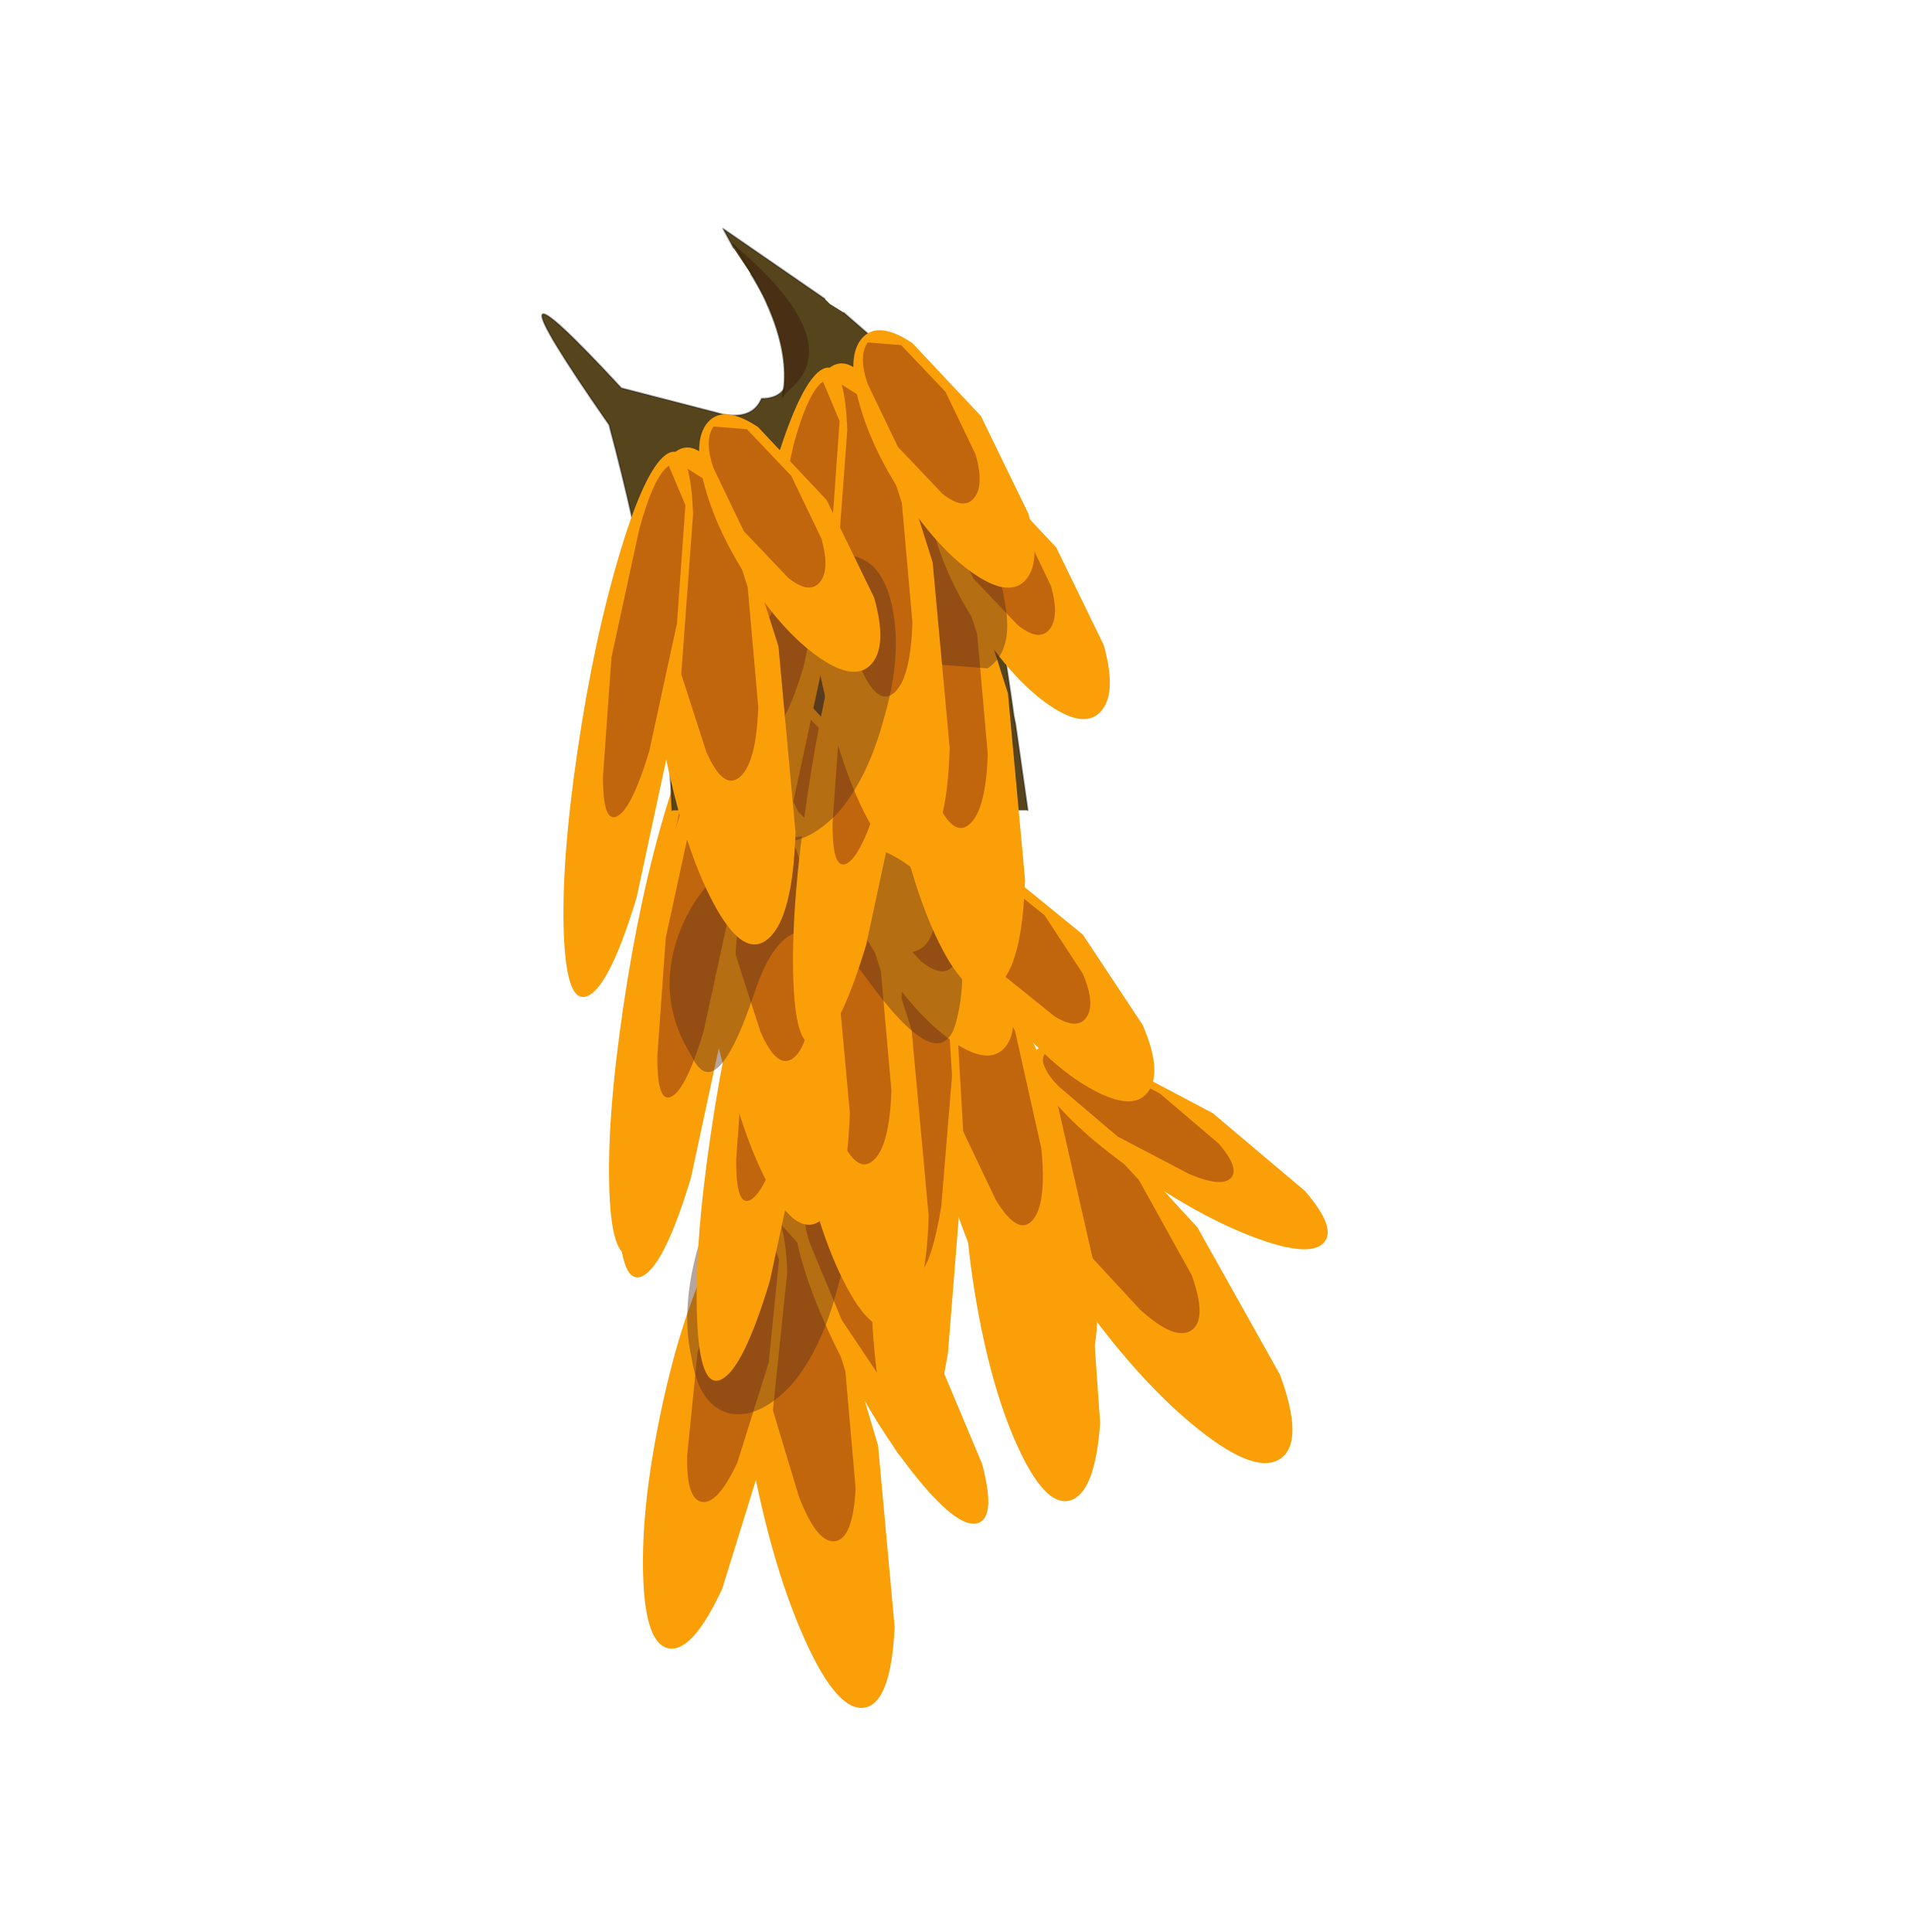 <?xml version="1.0" encoding="UTF-8" standalone="no"?>
<svg xmlns:xlink="http://www.w3.org/1999/xlink" height="440.0px" width="440.0px" xmlns="http://www.w3.org/2000/svg">
  <g transform="matrix(10.0, 0.0, 0.0, 10.0, 0.0, 0.0)">
    <use height="44.0" transform="matrix(0.909, 0.0, 0.0, 0.909, 2.0, 2.0)" width="44.0" xlink:href="#sprite0"/>
  </g>
  <defs>
    <g id="sprite0" transform="matrix(1.0, 0.0, 0.0, 1.0, 0.0, 0.0)">
      <use height="44.0" transform="matrix(1.0, 0.0, 0.0, 1.0, 0.0, 0.0)" width="44.0" xlink:href="#shape0"/>
      <use height="42.45" transform="matrix(0.878, 0.0, 0.0, 0.878, 11.26, 3.527)" width="23.35" xlink:href="#sprite1"/>
    </g>
    <g id="shape0" transform="matrix(1.0, 0.0, 0.0, 1.0, 0.0, 0.0)">
      <path d="M44.0 44.0 L0.0 44.0 0.0 0.0 44.0 0.0 44.0 44.0" fill="#43adca" fill-opacity="0.0" fill-rule="evenodd" stroke="none"/>
    </g>
    <g id="sprite1" transform="matrix(1.0, 0.0, 0.0, 1.0, -1.55, -0.6)">
      <use height="30.8" transform="matrix(1.0, 0.0, 0.0, 1.0, 2.85, 12.25)" width="22.05" xlink:href="#sprite2"/>
      <use height="30.65" transform="matrix(1.0, 0.0, 0.0, 1.0, 1.55, 0.6)" width="17.15" xlink:href="#sprite4"/>
    </g>
    <g id="sprite2" transform="matrix(1.0, 0.0, 0.0, 1.0, 8.2, 9.0)">
      <use height="30.8" transform="matrix(-1.0, 0.0, 0.0, 1.0, 13.85, -9.0)" width="22.05" xlink:href="#sprite3"/>
    </g>
    <g id="sprite3" transform="matrix(1.0, 0.0, 0.0, 1.0, 13.85, 9.0)">
      <use height="9.9" transform="matrix(-1.542, -1.046, 0.805, -1.111, -10.087, 15.55)" width="2.1" xlink:href="#shape1"/>
      <use height="9.9" transform="matrix(-0.892, -0.91, 0.828, -0.556, -12, 9.254)" width="2.1" xlink:href="#shape1"/>
      <use height="9.9" transform="matrix(-1.523, -0.547, 0.22, -1.234, -4.14, 16.206)" width="2.1" xlink:href="#shape1"/>
      <use height="9.9" transform="matrix(-1.704, -0.25, 0.281, -1.458, 1.961, 21.82)" width="2.1" xlink:href="#shape1"/>
      <use height="9.9" transform="matrix(-1.098, -0.438, 0.504, -0.938, -1.946, 16.741)" width="2.1" xlink:href="#shape1"/>
      <use height="9.9" transform="matrix(-1.504, 0.218, -0.265, -1.29, 7.312, 19.638)" width="2.1" xlink:href="#shape1"/>
      <use height="9.9" transform="matrix(-1.372, -1.541, 0.455, -1.351, -4.6, 13.736)" width="2.1" xlink:href="#shape1"/>
      <use height="9.9" transform="matrix(-0.842, -1.289, 0.56, -0.626, -7.072, 5.301)" width="2.1" xlink:href="#shape1"/>
      <use height="9.9" transform="matrix(-1.278, -0.89, -0.023, -1.579, 0.113, 15.314)" width="2.1" xlink:href="#shape1"/>
      <use height="9.9" transform="matrix(-1.563, -1.348, 0.273, -1.399, 3.248, 8.377)" width="2.1" xlink:href="#shape1"/>
      <use height="9.9" transform="matrix(-1.004, -1.168, 0.473, -0.695, -0.292, 0.34)" width="2.1" xlink:href="#shape1"/>
      <use height="9.9" transform="matrix(-1.385, -0.715, -0.23, -1.563, 8.189, 9.335)" width="2.1" xlink:href="#shape1"/>
      <use height="8.2" transform="matrix(1.0, 0.0, 0.0, 1.0, 0.6, 5.0)" width="4.6" xlink:href="#shape2"/>
      <use height="9.9" transform="matrix(-1.563, -1.348, 0.273, -1.399, 0.748, 11.977)" width="2.1" xlink:href="#shape1"/>
      <use height="9.9" transform="matrix(-1.004, -1.168, 0.473, -0.695, -2.792, 3.94)" width="2.1" xlink:href="#shape1"/>
      <use height="9.9" transform="matrix(-1.385, -0.715, -0.23, -1.563, 5.689, 12.935)" width="2.1" xlink:href="#shape1"/>
    </g>
    <g id="shape1" transform="matrix(1.0, 0.0, 0.0, 1.0, 0.0, 4.95)">
      <path d="M1.05 -4.95 Q1.5 -4.95 1.8 -3.5 L2.1 0.0 1.8 3.5 Q1.5 4.95 1.05 4.95 0.6 4.95 0.3 3.5 0.0 2.05 0.0 0.0 0.0 -2.05 0.3 -3.5 0.6 -4.95 1.05 -4.95" fill="#fb9f09" fill-rule="evenodd" stroke="none"/>
      <path d="M1.6 -0.75 L1.8 1.5 1.6 3.75 1.1 4.7 Q0.8 4.65 0.65 3.75 L0.45 1.5 0.65 -0.75 Q0.8 -1.7 1.1 -1.7 1.4 -1.7 1.6 -0.75" fill="#c1660d" fill-rule="evenodd" stroke="none"/>
    </g>
    <g id="shape2" transform="matrix(1.0, 0.0, 0.0, 1.0, -0.6, -5.0)">
      <path d="M5.1 11.55 Q5.4 10.25 4.95 8.55 4.45 6.85 3.55 5.8 2.65 4.8 1.8 5.05 0.95 5.25 0.7 6.6 0.45 7.95 0.95 9.65 1.4 11.35 2.25 12.35 3.2 13.35 4.05 13.15 4.9 12.9 5.1 11.55" fill="#59301e" fill-opacity="0.431" fill-rule="evenodd" stroke="none"/>
    </g>
    <g id="sprite4" transform="matrix(1.0, 0.0, 0.0, 1.0, 3.2, 2.05)">
      <use height="30.65" transform="matrix(-1.0, 0.0, 0.0, 1.0, 13.95, -2.05)" width="17.15" xlink:href="#sprite5"/>
    </g>
    <g id="sprite5" transform="matrix(1.0, 0.0, 0.0, 1.0, 13.95, 2.05)">
      <use height="16.6" transform="matrix(1.0, 0.0, 0.0, 1.0, -10.8, -2.05)" width="13.85" xlink:href="#shape3"/>
      <use height="9.9" transform="matrix(-1.563, -1.348, 0.273, -1.399, -3.302, 27.627)" width="2.1" xlink:href="#shape1"/>
      <use height="9.9" transform="matrix(-1.004, -1.168, 0.473, -0.695, -6.842, 19.59)" width="2.1" xlink:href="#shape1"/>
      <use height="9.9" transform="matrix(-1.385, -0.715, -0.23, -1.563, 1.639, 28.585)" width="2.1" xlink:href="#shape1"/>
      <use height="6.7" transform="matrix(1.0, 0.0, 0.0, 1.0, -8.95, 15.3)" width="8.35" xlink:href="#shape4"/>
      <use height="9.9" transform="matrix(-1.563, -1.348, 0.273, -1.399, -8.302, 20.977)" width="2.1" xlink:href="#shape1"/>
      <use height="9.9" transform="matrix(-1.004, -1.168, 0.473, -0.695, -11.842, 12.94)" width="2.1" xlink:href="#shape1"/>
      <use height="9.9" transform="matrix(-1.385, -0.715, -0.23, -1.563, -3.361, 21.935)" width="2.1" xlink:href="#shape1"/>
      <use height="7.25" transform="matrix(1.0, 0.0, 0.0, 1.0, -10.2, 3.45)" width="5.95" xlink:href="#shape5"/>
      <use height="9.9" transform="matrix(-1.563, -1.348, 0.273, -1.399, -6.152, 17.227)" width="2.1" xlink:href="#shape1"/>
      <use height="9.9" transform="matrix(-1.004, -1.168, 0.473, -0.695, -9.692, 9.19)" width="2.1" xlink:href="#shape1"/>
      <use height="9.9" transform="matrix(-1.385, -0.715, -0.23, -1.563, -1.211, 18.185)" width="2.1" xlink:href="#shape1"/>
      <use height="8.2" transform="matrix(1.0, 0.0, 0.0, 1.0, -7.05, 7.25)" width="4.6" xlink:href="#shape6"/>
      <use height="9.9" transform="matrix(-1.563, -1.348, 0.273, -1.399, -1.752, 19.627)" width="2.1" xlink:href="#shape1"/>
      <use height="9.9" transform="matrix(-1.004, -1.168, 0.473, -0.695, -5.292, 11.59)" width="2.1" xlink:href="#shape1"/>
      <use height="9.9" transform="matrix(-1.385, -0.715, -0.23, -1.563, 3.189, 20.585)" width="2.1" xlink:href="#shape1"/>
    </g>
    <g id="shape3" transform="matrix(1.0, 0.0, 0.0, 1.0, 10.8, 2.05)">
      <path d="M-3.35 0.0 L-3.05 -0.55 -2.9 -0.75 -3.35 0.0" fill="#81968b" fill-rule="evenodd" stroke="none"/>
      <path d="M-3.6 0.55 L-3.65 0.5 -3.4 0.15 -3.6 0.55" fill="#c9ac6b" fill-rule="evenodd" stroke="none"/>
      <path d="M-2.9 -0.75 L-3.05 -0.55 -3.35 0.0 -3.4 0.15 -3.65 0.5 -3.6 0.55 Q-4.5 2.8 -3.2 2.8 -2.95 3.4 -2.1 3.25 L0.8 2.5 Q5.15 -2.2 1.15 3.55 -0.35 9.15 -0.6 13.65 L-0.65 14.55 -10.8 14.55 -10.45 12.1 -10.4 11.85 Q-9.7 6.8 -8.65 3.05 L-5.55 0.35 -5.15 0.1 -5.0 -0.05 -2.1 -2.05 -2.4 -1.5 -2.9 -0.75" fill="#56441d" fill-rule="evenodd" stroke="none"/>
      <path d="M-3.35 0.0 L-2.9 -0.75 M-2.4 -1.5 L-2.1 -2.05 -5.0 -0.05 M-5.55 0.35 L-8.65 3.05 Q-9.7 6.8 -10.4 11.85 L-10.45 12.1 -10.8 14.55 M-0.65 14.55 L-0.6 13.65 Q-0.35 9.15 1.15 3.55 5.15 -2.2 0.8 2.5 L-2.1 3.25 Q-2.95 3.4 -3.2 2.8 -4.5 2.8 -3.6 0.55 M-3.4 0.15 L-3.35 0.0" fill="none" stroke="#000000" stroke-linecap="round" stroke-linejoin="round" stroke-opacity="0.302" stroke-width="0.05"/>
      <path d="M-5.0 -0.05 L-5.15 0.1 -5.55 0.35" fill="none" stroke="url(#gradient0)" stroke-linecap="round" stroke-linejoin="round" stroke-width="0.5"/>
      <path d="M-3.8 2.75 L-4.0 2.55 Q-5.65 1.15 -2.4 -1.6 -4.15 1.0 -3.8 2.75" fill="#492f14" fill-rule="evenodd" stroke="none"/>
      <path d="M-3.8 2.75 Q-4.15 1.0 -2.4 -1.6" fill="none" stroke="#2d2100" stroke-linecap="round" stroke-linejoin="round" stroke-opacity="0.502" stroke-width="0.05"/>
    </g>
    <linearGradient gradientTransform="matrix(2.0E-4, -0.007, -0.007, -9.0E-4, -5.9, 5.6)" gradientUnits="userSpaceOnUse" id="gradient0" spreadMethod="pad" x1="-819.2" x2="819.2">
      <stop offset="0.0" stop-color="#000000" stop-opacity="0.0"/>
      <stop offset="0.239" stop-color="#000000" stop-opacity="0.392"/>
      <stop offset="0.788" stop-color="#000000" stop-opacity="0.373"/>
      <stop offset="0.902" stop-color="#000000" stop-opacity="0.0"/>
    </linearGradient>
    <g id="shape4" transform="matrix(1.0, 0.0, 0.0, 1.0, 8.95, -15.3)">
      <path d="M-8.75 20.6 Q-8.3 22.25 -6.2 19.35 -4.1 16.45 -3.0 19.75 -1.9 23.05 -1.2 21.55 -0.25 20.05 -0.75 18.35 -1.25 16.7 -2.75 15.75 -4.2 15.0 -5.9 15.45 -7.6 15.85 -8.5 17.35 -9.2 18.9 -8.75 20.6" fill="#59301e" fill-opacity="0.431" fill-rule="evenodd" stroke="none"/>
    </g>
    <g id="shape5" transform="matrix(1.0, 0.0, 0.0, 1.0, 10.2, -3.45)">
      <path d="M-7.75 10.35 Q-6.6 9.7 -5.55 8.3 -4.55 6.85 -4.3 5.5 -4.05 4.2 -4.75 3.7 L-6.7 3.8 Q-7.9 4.45 -8.9 5.9 -9.95 7.3 -10.15 8.65 -10.4 10.0 -9.65 10.5 L-7.75 10.35" fill="#59301e" fill-opacity="0.431" fill-rule="evenodd" stroke="none"/>
    </g>
    <g id="shape6" transform="matrix(1.0, 0.0, 0.0, 1.0, 7.05, -7.25)">
      <path d="M-2.55 13.8 Q-2.25 12.5 -2.7 10.8 -3.2 9.1 -4.1 8.05 -5.0 7.05 -5.85 7.3 -6.7 7.5 -6.95 8.85 -7.2 10.2 -6.7 11.9 -6.25 13.6 -5.4 14.6 -4.45 15.6 -3.6 15.4 -2.75 15.15 -2.55 13.8" fill="#59301e" fill-opacity="0.431" fill-rule="evenodd" stroke="none"/>
    </g>
  </defs>
</svg>
